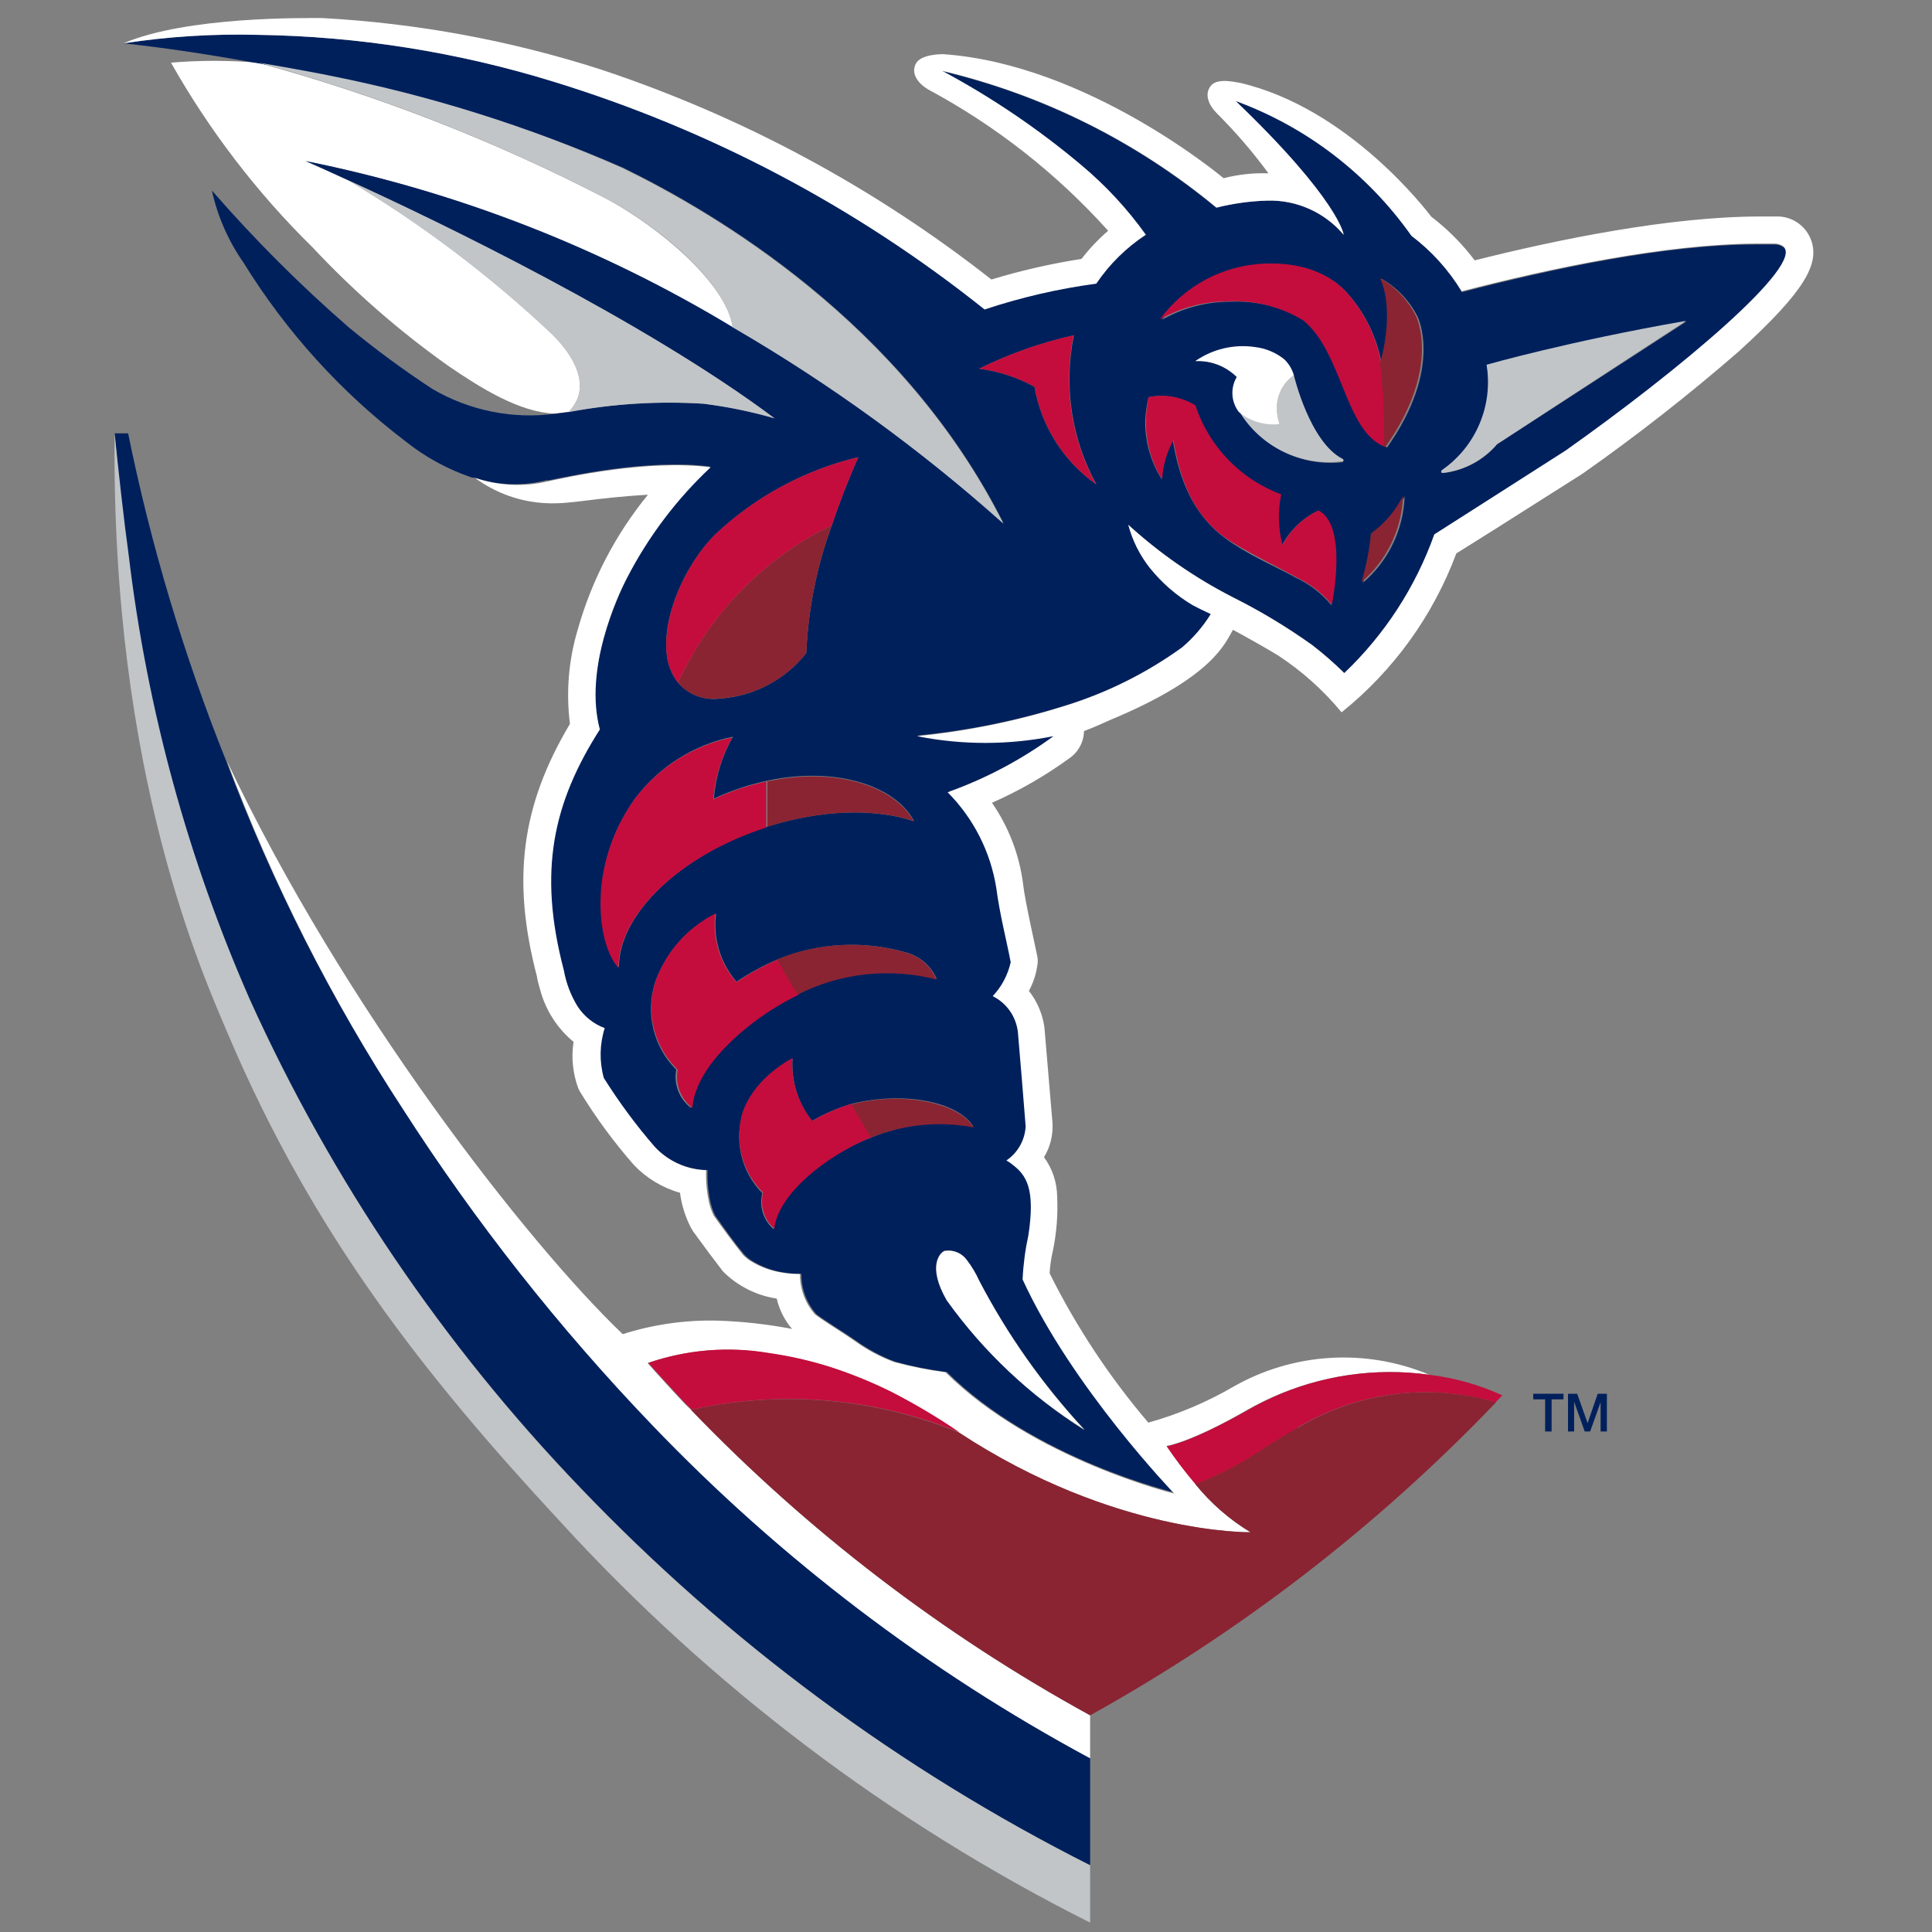 <?xml version="1.0" encoding="UTF-8"?>
<svg width="200px" height="200px" viewBox="0 0 200 200" version="1.1" xmlns="http://www.w3.org/2000/svg" xmlns:xlink="http://www.w3.org/1999/xlink">
    <rect x="0" y="0" width="200" height="200" fill="#808080" stroke="none"/>
    <!-- Generator: Sketch 54.1 (76490) - https://sketchapp.com -->
    <title>shenandoah</title>
    <desc>Created with Sketch.</desc>
    <g id="shenandoah" stroke="none" stroke-width="1" fill="none" fill-rule="evenodd">
        <g id="shenandoah_BGL">
            <g id="Asset-4" transform="translate(11, 1)">
                <path d="M47.871,41.654 C48.335,41.179 48.686,40.603 48.896,39.972 C49.344,38.402 48.803,36.234 46.193,33.617 C39.766,27.55 32.694,22.21 25.104,17.692 C22.307,16.402 20.629,15.673 20.629,15.673 C36.259,18.818 51.228,24.649 64.876,32.907 C64.186,28.346 57.324,22.57 51.824,19.598 C40.3,13.62 28.174,8.889 15.651,5.486 C12.673,5.236 9.679,5.236 6.701,5.486 C10.675,12.523 15.614,18.966 21.375,24.626 C25.629,29.167 30.326,33.268 35.397,36.869 C38.846,39.224 42.743,41.654 46.398,41.822 L46.398,41.822 L47.722,41.654" id="Shape" fill="#FFFFFF" fill-rule="nonzero"></path>
                <path d="M77.853,46.327 C76.716,48.888 75.821,51.243 75.112,53.374 C73.553,57.621 72.66,62.086 72.465,66.607 C70.278,69.373 67.027,71.084 63.515,71.318 C61.889,71.532 60.264,70.914 59.189,69.673 C58.644,68.972 58.274,68.152 58.107,67.28 C57.343,63.318 59.767,57.579 63.067,54.308 C67.218,50.402 72.315,47.651 77.853,46.327 M83.54,84.009 C83.54,84.009 77.76,81.636 68.381,84.589 L68.381,84.589 C59.599,87.411 53.073,93.561 53.073,99.112 C53.073,99.112 50.779,96.907 51.302,90.701 C51.645,87.436 52.834,84.317 54.751,81.654 C57.235,78.356 60.836,76.083 64.876,75.262 C63.75,77.225 63.075,79.415 62.899,81.673 C64.686,80.837 66.563,80.21 68.493,79.804 C75.336,78.346 81.545,80.215 83.596,83.935 M86.001,100.327 C81.186,99.082 76.084,99.634 71.644,101.879 C69.672,102.834 67.819,104.02 66.125,105.411 C63.626,107.523 60.848,110.495 60.531,113.692 C59.317,112.765 58.726,111.233 59.002,109.729 C56.649,107.381 55.8,103.912 56.802,100.738 C57.894,97.615 60.163,95.045 63.123,93.579 C62.796,96.125 63.569,98.689 65.249,100.626 C66.594,99.717 68.024,98.941 69.519,98.308 C73.74,96.589 78.414,96.339 82.794,97.598 C84.237,97.987 85.421,99.022 86.001,100.402 M89.843,115.617 C86.252,114.958 82.548,115.354 79.177,116.757 C74.273,118.626 69.425,122.776 69.09,126.252 C68.026,125.328 67.571,123.883 67.915,122.514 C65.878,120.454 65.065,117.476 65.771,114.664 C65.771,114.664 66.367,111.28 71.047,108.589 C70.893,110.915 71.611,113.215 73.061,115.037 C74.336,114.293 75.694,113.704 77.107,113.28 C78.668,112.89 80.272,112.695 81.881,112.701 C85.386,112.701 88.649,113.748 89.805,115.673 M101.216,147.019 C95.653,143.509 90.826,138.944 87.008,133.579 C84.901,130.009 86.337,128.589 86.822,128.458 C87.681,128.337 88.536,128.704 89.041,129.411 C89.567,130.078 90.011,130.806 90.365,131.579 C93.297,137.169 96.959,142.342 101.254,146.963 M90.365,37.168 C93.485,35.63 96.778,34.469 100.172,33.71 C99.091,38.971 99.918,44.445 102.503,49.15 C99.111,46.766 96.803,43.128 96.089,39.037 C94.316,38.056 92.374,37.422 90.365,37.168 M107.892,40.121 C109.565,39.783 111.304,40.112 112.74,41.037 C114.148,45.28 117.397,48.655 121.578,50.215 C121.214,51.946 121.259,53.738 121.708,55.449 C122.544,53.893 123.849,52.643 125.437,51.879 C128.533,53.449 126.817,61.636 126.817,61.636 C125.805,60.412 124.531,59.435 123.088,58.776 C121.652,57.935 119.154,56.907 116.73,55.336 C114.306,53.766 111.472,51.168 110.409,44.551 L110.409,44.551 C109.704,45.784 109.307,47.169 109.253,48.589 C108.112,46.785 107.522,44.687 107.556,42.551 C107.593,41.733 107.705,40.919 107.892,40.121 M119.918,26.346 C125.698,26.103 128.048,28.907 128.458,29.336 C130.3,31.386 131.534,33.911 132.019,36.626 C132.187,35.916 133.418,31.019 132.019,27.86 C133.622,28.77 134.92,30.136 135.749,31.785 C135.749,31.785 138.434,37.056 132.597,45.318 C128.421,43.71 128.234,35.617 124.151,32.234 C121.803,30.788 119.072,30.09 116.32,30.234 C113.855,30.238 111.433,30.882 109.29,32.103 C111.826,28.633 115.799,26.507 120.086,26.327 M130.099,59.318 C130.595,57.673 130.926,55.982 131.087,54.271 C132.495,53.268 133.635,51.933 134.406,50.383 L134.406,50.383 C134.288,53.836 132.724,57.08 130.099,59.318 M128.104,46.832 C123.85,47.372 119.677,45.35 117.457,41.673 L117.457,41.673 C116.662,40.624 116.581,39.198 117.252,38.065 C116.068,36.867 114.417,36.252 112.74,36.383 C114.535,35.157 116.726,34.657 118.874,34.981 C119.986,35.112 121.039,35.552 121.913,36.252 C122.38,36.705 122.721,37.272 122.902,37.897 L122.902,37.897 C122.902,37.897 124.561,44.869 127.973,46.57 C128.104,46.57 128.085,46.813 127.973,46.832 M138.396,47.71 C141.875,45.256 143.637,41.017 142.927,36.813 C142.927,36.813 151.411,34.383 163.568,32.29 L143.971,45 L143.971,45 C142.585,46.618 140.654,47.67 138.545,47.953 C138.447,47.975 138.345,47.975 138.247,47.953 C138.154,47.953 138.154,47.804 138.359,47.673 M45.726,48.738 C47.722,48.346 56.038,46.458 62.508,47.299 C59.012,50.621 56.105,54.514 53.912,58.813 C52.924,60.794 49.437,68.346 50.947,74.551 C46.193,82.028 44.589,89.206 47.218,99.467 C47.452,100.792 47.933,102.06 48.635,103.206 C49.306,104.244 50.294,105.037 51.451,105.467 C50.92,107.141 50.887,108.934 51.358,110.626 C52.994,113.132 54.814,115.512 56.802,117.748 C58.219,119.249 60.185,120.106 62.247,120.121 C62.205,121.264 62.312,122.408 62.564,123.523 C62.675,123.983 62.837,124.428 63.048,124.85 C63.999,126.178 64.913,127.523 66.05,128.869 C66.263,129.095 66.501,129.295 66.759,129.467 C67.775,130.109 68.91,130.535 70.097,130.72 C70.713,130.823 71.336,130.873 71.961,130.869 C71.946,132.403 72.497,133.887 73.509,135.037 C73.751,135.243 74.534,135.766 75.224,136.215 C75.914,136.664 76.772,137.206 77.611,137.785 C78.867,138.696 80.241,139.431 81.694,139.972 C83.445,140.449 85.227,140.805 87.027,141.037 C96.089,150.065 110.707,153.542 110.707,153.542 C110.707,153.542 100.154,142.664 95.007,131.374 C95.078,129.839 95.278,128.314 95.604,126.813 C96.35,121.972 95.38,120.57 93.982,119.505 C93.783,119.33 93.564,119.179 93.329,119.056 C94.511,118.259 95.25,116.95 95.324,115.523 C95.082,112.383 94.802,109.112 94.523,105.785 C94.346,104.174 93.362,102.764 91.912,102.047 C92.836,101.071 93.48,99.863 93.777,98.551 C93.311,96.103 92.658,93.673 92.285,90.85 C91.696,87.097 89.933,83.629 87.251,80.944 C91.167,79.549 94.86,77.591 98.214,75.131 C93.543,76.065 88.734,76.065 84.062,75.131 C89.214,74.627 94.299,73.593 99.24,72.047 C103.643,70.701 107.795,68.635 111.528,65.935 C112.629,64.954 113.578,63.814 114.343,62.551 C113.914,62.364 112.665,61.748 112.479,61.636 C110.781,60.629 109.278,59.325 108.041,57.785 C106.996,56.467 106.234,54.946 105.803,53.318 C109.05,56.277 112.674,58.792 116.581,60.794 C119.459,62.233 122.221,63.895 124.841,65.766 C126.004,66.665 127.112,67.632 128.16,68.664 C132.348,64.678 135.542,59.761 137.483,54.308 L151.094,45.729 C162.934,37.355 175.912,26.421 173.618,24.589 C173.335,24.391 172.994,24.292 172.649,24.308 C172.052,24.308 171.437,24.308 170.784,24.308 C161.349,24.308 149.491,26.869 140.335,29.243 C138.982,26.983 137.21,25.004 135.115,23.411 C130.595,17.006 124.233,12.135 116.879,9.449 C127.619,19.729 128.066,23.299 128.066,23.299 L128.066,23.299 C126.113,20.987 123.219,19.688 120.198,19.766 C118.405,19.812 116.623,20.057 114.884,20.495 C106.637,13.667 96.933,8.832 86.524,6.364 C91.661,9.109 96.498,12.386 100.955,16.14 C103.466,18.236 105.703,20.641 107.612,23.299 C105.59,24.621 103.848,26.33 102.484,28.327 C98.556,28.854 94.686,29.749 90.924,31 C77.669,20.419 62.545,12.436 46.342,7.467 C36.394,4.391 26.06,2.755 15.651,2.607 C11.016,2.49 6.38,2.784 1.797,3.486 L1.797,3.486 C5.992,3.935 10.654,4.645 14.569,5.355 L15.669,5.542 C19.51,6.196 22.438,6.738 23.128,6.907 C33.554,8.932 43.727,12.097 53.464,16.346 C63.048,21.019 82.44,32.383 92.882,53.15 L92.882,53.15 C84.261,45.477 74.891,38.695 64.913,32.907 C51.259,24.647 36.284,18.816 20.648,15.673 C20.648,15.673 22.326,16.402 25.123,17.692 C34.334,21.935 55.702,32.215 69.183,42.308 C66.778,41.61 64.321,41.104 61.836,40.794 C57.164,40.5 52.472,40.789 47.871,41.654 L47.871,41.654 L46.547,41.822 L46.547,41.822 C42.118,42.424 37.615,41.522 33.756,39.262 C30.759,37.296 27.871,35.168 25.104,32.888 C20.059,28.5 15.324,23.766 10.933,18.72 C11.523,21.405 12.638,23.946 14.215,26.196 C18.627,33.346 24.316,39.619 30.996,44.701 C33.052,46.334 35.373,47.599 37.858,48.439 L38.026,48.439 C40.491,49.255 43.137,49.345 45.652,48.701" id="Shape" fill="#00205C" fill-rule="nonzero"></path>
                <path d="M56.56,146.495 C46.902,136.458 38.241,125.503 30.698,113.785 C23.303,102.503 17.175,90.436 12.425,77.804 L12.425,77.804 C8.025,66.819 4.623,55.458 2.263,43.86 L0.865,43.86 C1.2,47.897 1.722,52.701 2.263,56.645 C4.197,72.474 8.451,87.93 14.886,102.514 C23.329,121.165 34.887,138.233 49.064,152.981 C64.308,168.936 82.161,182.16 101.85,192.084 L101.85,181 C85.042,171.95 69.759,160.306 56.56,146.495" id="Shape" fill="#00205C" fill-rule="nonzero"></path>
                <path d="M64.894,32.907 C74.88,38.705 84.251,45.506 92.863,53.206 L92.863,53.206 C82.421,32.439 63.03,21.075 53.446,16.402 C43.758,12.115 33.628,8.912 23.24,6.85 C22.494,6.682 19.51,6.121 15.781,5.486 C28.239,8.89 40.302,13.608 51.768,19.561 C57.361,22.533 64.204,28.308 64.82,32.869" id="Shape" fill="#C1C5C8" fill-rule="nonzero"></path>
                <path d="M48.896,39.972 C48.686,40.603 48.335,41.179 47.871,41.654 L47.871,41.654 C52.472,40.789 57.164,40.5 61.836,40.794 C64.321,41.104 66.778,41.61 69.183,42.308 C55.702,32.215 34.427,21.916 25.104,17.692 C32.679,22.231 39.743,27.577 46.174,33.636 C48.784,36.252 49.325,38.421 48.878,39.991" id="Shape" fill="#C1C5C8" fill-rule="nonzero"></path>
                <path d="M176.546,24.028 C176.039,22.408 174.508,21.334 172.816,21.411 L171.232,21.411 C161.909,21.411 150.348,23.766 141.659,25.953 C140.375,24.247 138.863,22.725 137.166,21.43 C136.718,20.85 128.644,10.215 117.382,7.579 C117.159,7.579 115.089,6.981 114.362,7.86 C113.635,8.738 114.119,9.879 114.958,10.72 C116.901,12.652 118.69,14.733 120.31,16.944 C118.746,16.887 117.182,17.057 115.667,17.449 C115.667,17.449 101.683,5.654 86.635,4.607 C86.393,4.607 84.267,4.607 83.783,5.636 C83.298,6.664 84.062,7.654 85.069,8.252 C92.081,12.014 98.39,16.966 103.715,22.888 C102.699,23.764 101.775,24.741 100.955,25.804 C97.802,26.294 94.686,27.006 91.632,27.935 C79.508,18.408 65.832,11.054 51.208,6.196 C41.86,3.19 32.166,1.4 22.363,0.869 C20.536,0.869 8.323,0.682 1.778,3.486 L1.778,3.486 C6.367,2.783 11.01,2.489 15.651,2.607 C26.06,2.755 36.394,4.391 46.342,7.467 C62.546,12.452 77.669,20.447 90.924,31.037 C94.686,29.786 98.556,28.891 102.484,28.364 C103.844,26.354 105.586,24.632 107.612,23.299 C105.705,20.628 103.469,18.21 100.955,16.103 C96.495,12.353 91.658,9.077 86.524,6.327 C96.956,8.798 106.68,13.646 114.94,20.495 C116.661,20.061 118.424,19.817 120.198,19.766 C123.232,19.677 126.142,20.977 128.104,23.299 L128.104,23.299 C128.104,23.299 127.638,19.729 116.916,9.449 C124.257,12.141 130.604,17.012 135.115,23.411 C137.194,24.978 138.959,26.925 140.317,29.15 C149.472,26.776 161.331,24.271 170.765,24.215 C171.381,24.215 172.015,24.215 172.63,24.215 C172.975,24.199 173.316,24.297 173.6,24.495 C175.893,26.364 162.916,37.262 151.075,45.636 L137.483,54.327 C135.542,59.779 132.348,64.697 128.16,68.682 C127.112,67.651 126.004,66.683 124.841,65.785 C122.221,63.914 119.459,62.251 116.581,60.813 C112.674,58.81 109.05,56.296 105.803,53.336 C106.234,54.964 106.996,56.485 108.041,57.804 C109.278,59.343 110.781,60.648 112.479,61.654 C112.665,61.766 113.914,62.383 114.343,62.57 C113.537,63.863 112.537,65.023 111.378,66.009 C107.646,68.71 103.494,70.775 99.091,72.121 C94.15,73.668 89.064,74.701 83.913,75.206 C88.585,76.14 93.394,76.14 98.065,75.206 C94.709,77.662 91.016,79.62 87.102,81.019 C89.776,83.709 91.538,87.175 92.136,90.925 C92.509,93.748 93.161,96.178 93.628,98.607 C93.334,99.926 92.69,101.141 91.763,102.121 C93.213,102.839 94.197,104.249 94.373,105.86 C94.653,109.187 94.933,112.458 95.175,115.598 C95.101,117.025 94.362,118.333 93.18,119.131 C93.415,119.254 93.634,119.405 93.833,119.579 C95.231,120.645 96.201,122.047 95.455,126.888 C95.129,128.389 94.929,129.914 94.858,131.449 C100.004,142.664 110.558,153.617 110.558,153.617 C110.558,153.617 95.958,150.065 86.878,141.056 C85.078,140.824 83.296,140.468 81.545,139.991 C80.092,139.45 78.718,138.714 77.462,137.804 C76.623,137.224 75.821,136.72 75.075,136.234 C74.329,135.748 73.602,135.262 73.36,135.056 C72.348,133.906 71.796,132.421 71.812,130.888 C71.187,130.892 70.563,130.842 69.947,130.738 C68.761,130.553 67.625,130.127 66.61,129.486 C66.352,129.314 66.114,129.114 65.901,128.888 C64.838,127.542 63.85,126.196 62.899,124.869 C62.688,124.447 62.525,124.001 62.414,123.542 C62.163,122.427 62.056,121.283 62.097,120.14 C60.085,120.08 58.18,119.219 56.802,117.748 C54.858,115.5 53.088,113.107 51.507,110.589 C51.036,108.897 51.069,107.104 51.6,105.43 C50.443,105 49.455,104.207 48.784,103.168 C48.082,102.023 47.601,100.754 47.367,99.43 C44.664,89.168 46.267,82.084 51.096,74.514 C49.437,68.271 52.905,60.682 53.912,58.813 C56.127,54.535 59.053,50.667 62.564,47.374 C56.038,46.533 47.647,48.421 45.782,48.813 C43.259,49.427 40.612,49.304 38.156,48.458 C40.323,50.066 42.921,50.984 45.615,51.093 C48.206,51.206 50.276,50.551 56.075,50.215 C52.715,54.323 50.239,59.083 48.803,64.196 C47.858,67.35 47.585,70.668 48.001,73.935 C42.948,82.421 41.96,90.084 44.589,100.103 C44.589,100.327 44.906,101.449 44.925,101.486 C45.489,103.591 46.695,105.466 48.374,106.85 C48.127,108.467 48.294,110.12 48.859,111.654 L49.027,111.991 C50.671,114.682 52.542,117.228 54.621,119.598 L54.621,119.598 C55.926,120.968 57.575,121.962 59.394,122.477 C59.557,123.743 59.942,124.971 60.531,126.103 L60.755,126.477 C61.874,128.028 62.843,129.318 63.794,130.551 L63.943,130.72 C65.439,132.17 67.349,133.118 69.407,133.43 C69.674,134.59 70.218,135.667 70.992,136.57 C68.433,136.079 65.839,135.791 63.235,135.71 C59.923,135.633 56.622,136.106 53.464,137.112 C43.601,127.692 24.545,103.299 12.5,77.804 C17.226,90.433 23.329,102.5 30.698,113.785 C38.217,125.5 46.853,136.454 56.485,146.495 C69.714,160.309 85.022,171.959 101.85,181.019 L101.85,176.57 C86.555,168.194 72.622,157.529 60.531,144.944 L59.897,144.327 L59.897,144.327 C58.834,143.206 56.839,141.019 56.038,140.103 C60.039,138.726 64.321,138.373 68.493,139.075 C70.564,139.368 72.609,139.825 74.609,140.439 C76.881,141.157 79.094,142.05 81.228,143.112 C83.649,144.354 85.991,145.746 88.239,147.28 L88.239,147.28 C104.349,157.879 118.389,157.617 118.427,157.617 C116.257,156.288 114.333,154.593 112.74,152.607 L112.74,152.607 C111.675,151.354 110.679,150.044 109.756,148.682 C109.756,148.682 112.162,148.383 118.128,144.944 C118.949,144.477 119.788,144.047 120.627,143.673 C125.745,141.353 131.416,140.536 136.979,141.318 C130.399,138.56 122.916,139.008 116.711,142.533 C113.935,144.15 110.965,145.406 107.873,146.271 C103.853,141.554 100.421,136.363 97.655,130.813 C97.699,130.032 97.811,129.257 97.991,128.495 C98.376,126.653 98.526,124.768 98.438,122.888 C98.423,121.414 97.947,119.983 97.077,118.794 C97.723,117.728 98.029,116.489 97.953,115.243 C97.767,113.037 97.114,105.355 97.114,105.318 C96.919,103.952 96.365,102.662 95.511,101.579 C95.96,100.755 96.257,99.856 96.387,98.925 C96.443,98.629 96.443,98.324 96.387,98.028 C96.219,97.15 95.101,92.271 94.914,90.551 C94.534,87.516 93.428,84.617 91.688,82.103 C94.511,80.86 97.192,79.319 99.688,77.505 C100.624,76.868 101.194,75.816 101.216,74.682 C102.335,74.271 103.901,73.542 103.901,73.542 C114.697,69.056 115.835,65.505 116.637,64.196 C118.333,65.112 120.235,66.196 121.279,66.832 C123.764,68.456 125.989,70.448 127.88,72.738 C133.247,68.43 137.352,62.747 139.757,56.29 L143.487,53.953 L152.809,48.047 C158.397,44.12 163.78,39.909 168.938,35.43 C176.135,28.907 177.217,26.271 176.546,24.028" id="Shape" fill="#FFFFFF" fill-rule="nonzero"></path>
                <path d="M49.064,153.019 C34.893,138.266 23.335,121.199 14.886,102.551 C8.468,87.934 4.239,72.446 2.338,56.589 C1.797,52.645 1.275,47.86 0.865,43.86 L0.865,43.86 C0.492,79.374 10.188,100.308 12.649,106.159 C21.375,126.664 32.842,141.262 46.938,156.458 C62.559,173.557 81.17,187.645 101.85,198.028 L101.85,192.103 C82.164,182.181 64.312,168.963 49.064,153.019" id="Shape" fill="#C1C5C8" fill-rule="nonzero"></path>
                <path d="M123.274,146.776 C122.193,147.393 121.168,148.028 120.179,148.645 C117.859,150.262 115.355,151.599 112.721,152.626 L112.721,152.626 C114.329,154.614 116.273,156.303 118.464,157.617 C118.464,157.617 104.368,157.879 88.258,147.28 C79.465,143.702 69.796,142.887 60.531,144.944 C72.633,157.516 86.564,168.179 101.85,176.57 C117.403,167.943 131.572,157.017 143.878,144.159 L143.878,144.159 C136.974,142.135 129.54,143.091 123.368,146.794" id="Shape" fill="#8A2432" fill-rule="nonzero"></path>
                <polyline id="Shape" fill="#8A2432" fill-rule="nonzero" points="59.972 144.308 59.972 144.327 59.972 144.308"></polyline>
                <path d="M120.645,143.71 C119.806,144.084 118.967,144.514 118.147,144.981 C112.18,148.383 109.775,148.72 109.775,148.72 C110.698,150.081 111.694,151.391 112.758,152.645 L112.758,152.645 C115.392,151.618 117.896,150.281 120.217,148.664 C121.205,148.065 122.23,147.43 123.312,146.794 C129.484,143.091 136.918,142.135 143.822,144.159 L143.822,144.159 L144.531,143.449 C142.137,142.355 139.59,141.636 136.979,141.318 L136.979,141.318 C131.406,140.544 125.729,141.374 120.608,143.71" id="Shape" fill="#C40D3C" fill-rule="nonzero"></path>
                <path d="M88.314,147.262 L88.314,147.262 C86.066,145.727 83.724,144.335 81.303,143.093 C79.169,142.032 76.956,141.138 74.683,140.421 C72.684,139.806 70.639,139.35 68.568,139.056 C64.395,138.354 60.114,138.707 56.112,140.084 C56.914,141 58.909,143.187 59.972,144.308 L59.972,144.308 L60.606,144.925 C69.865,142.872 79.527,143.687 88.314,147.262" id="Shape" fill="#C40D3C" fill-rule="nonzero"></path>
                <path d="M138.247,47.935 C138.345,47.956 138.447,47.956 138.545,47.935 C140.654,47.651 142.585,46.6 143.971,44.981 L143.971,44.981 L163.531,32.215 C151.374,34.327 142.89,36.757 142.89,36.757 C143.577,40.943 141.817,45.154 138.359,47.598 C138.154,47.729 138.154,47.822 138.247,47.879" id="Shape" fill="#C1C5C8" fill-rule="nonzero"></path>
                <path d="M102.466,49.15 C99.88,44.445 99.054,38.971 100.135,33.71 C96.753,34.472 93.474,35.633 90.365,37.168 C92.374,37.422 94.316,38.056 96.089,39.037 C96.803,43.128 99.111,46.766 102.503,49.15" id="Shape" fill="#C40D3C" fill-rule="nonzero"></path>
                <path d="M128.011,46.514 C124.598,44.813 122.957,37.916 122.939,37.841 L122.939,37.841 C122.012,38.496 121.393,39.502 121.223,40.626 C121.123,41.381 121.2,42.149 121.447,42.869 C119.947,43.025 118.448,42.566 117.289,41.598 L117.289,41.598 C119.51,45.275 123.682,47.297 127.936,46.757 C128.122,46.757 128.141,46.551 127.936,46.495" id="Shape" fill="#C1C5C8" fill-rule="nonzero"></path>
                <path d="M121.447,42.869 C121.199,42.143 121.122,41.369 121.223,40.607 C121.395,39.49 122.015,38.49 122.939,37.841 L122.939,37.841 C122.758,37.216 122.417,36.649 121.951,36.196 C121.076,35.496 120.023,35.056 118.911,34.925 C116.744,34.607 114.537,35.128 112.74,36.383 C114.335,36.308 115.89,36.904 117.028,38.028 C116.357,39.16 116.439,40.587 117.233,41.636 L117.233,41.636 C118.392,42.604 119.891,43.062 121.391,42.907" id="Shape" fill="#FFFFFF" fill-rule="nonzero"></path>
                <path d="M134.238,50.327 C133.467,51.877 132.327,53.212 130.919,54.215 C130.758,55.926 130.427,57.617 129.931,59.262 C132.557,57.023 134.12,53.78 134.238,50.327 L134.238,50.327 Z" id="Shape" fill="#8A2432" fill-rule="nonzero"></path>
                <path d="M68.437,79.879 L68.437,79.879 C66.507,80.285 64.63,80.912 62.843,81.748 C63.019,79.49 63.694,77.3 64.82,75.336 C60.78,76.158 57.179,78.431 54.695,81.729 C52.779,84.392 51.589,87.51 51.246,90.776 C50.724,96.981 53.017,99.187 53.017,99.187 C53.017,93.579 59.543,87.486 68.325,84.664 C68.325,84.664 68.325,81.505 68.325,79.953" id="Shape" fill="#C40D3C" fill-rule="nonzero"></path>
                <path d="M68.437,79.879 L68.437,79.879 C68.437,81.43 68.437,84.551 68.437,84.589 L68.437,84.589 C77.76,81.636 83.596,84.009 83.596,84.009 C81.508,80.271 75.336,78.402 68.493,79.879" id="Shape" fill="#8A2432" fill-rule="nonzero"></path>
                <path d="M65.193,100.626 C63.513,98.689 62.734,96.127 63.048,93.579 C60.112,95.054 57.869,97.625 56.802,100.738 C55.837,103.94 56.745,107.413 59.151,109.729 C58.875,111.233 59.466,112.765 60.68,113.692 C60.923,110.495 63.701,107.523 66.274,105.411 C67.949,104.051 69.776,102.89 71.719,101.953 C70.947,100.776 70.238,99.56 69.593,98.308 C68.096,98.937 66.666,99.713 65.323,100.626" id="Shape" fill="#C40D3C" fill-rule="nonzero"></path>
                <path d="M69.463,98.308 C70.107,99.56 70.817,100.776 71.588,101.953 C76.028,99.709 81.13,99.157 85.946,100.402 C85.365,99.022 84.181,97.987 82.738,97.598 C78.359,96.339 73.684,96.589 69.463,98.308" id="Shape" fill="#8A2432" fill-rule="nonzero"></path>
                <path d="M59.189,69.673 C60.262,70.916 61.891,71.528 63.515,71.299 C67.028,71.084 70.284,69.377 72.465,66.607 C72.66,62.086 73.553,57.621 75.112,53.374 C68.073,56.782 62.441,62.547 59.189,69.673" id="Shape" fill="#8A2432" fill-rule="nonzero"></path>
                <path d="M58.107,67.28 C58.274,68.152 58.644,68.972 59.189,69.673 C62.441,62.547 68.073,56.782 75.112,53.374 C75.821,51.243 76.716,48.888 77.853,46.327 C72.32,47.652 67.224,50.396 63.067,54.29 C59.767,57.579 57.343,63.318 58.107,67.374" id="Shape" fill="#C40D3C" fill-rule="nonzero"></path>
                <path d="M110.465,44.514 L110.465,44.514 C111.528,51.131 114.194,53.729 116.786,55.28 C119.377,56.832 121.708,57.897 123.144,58.738 C124.586,59.397 125.861,60.375 126.873,61.598 C126.873,61.598 128.589,53.411 125.493,51.841 C123.905,52.606 122.6,53.856 121.764,55.411 L121.764,55.411 C121.315,53.701 121.27,51.909 121.634,50.178 C117.427,48.619 114.155,45.229 112.74,40.963 C111.294,40.063 109.555,39.761 107.892,40.121 C107.727,40.934 107.639,41.76 107.631,42.589 C107.594,44.722 108.177,46.82 109.309,48.626 C109.384,47.21 109.779,45.829 110.465,44.589" id="Shape" fill="#C40D3C" fill-rule="nonzero"></path>
                <path d="M86.822,128.495 C86.337,128.626 84.957,130.047 87.008,133.617 C90.83,138.946 95.649,143.479 101.198,146.963 C96.923,142.339 93.28,137.166 90.365,131.579 C90.026,130.822 89.601,130.107 89.097,129.449 C88.592,128.742 87.737,128.374 86.878,128.495" id="Shape" fill="#FFFFFF" fill-rule="nonzero"></path>
                <path d="M123.927,32.178 C128.011,35.542 128.197,43.636 132.374,45.262 C132.445,42.352 132.308,39.441 131.963,36.551 C131.475,33.843 130.241,31.324 128.402,29.28 C127.992,28.85 125.642,26.047 119.862,26.29 C115.575,26.47 111.602,28.595 109.066,32.065 C111.209,30.845 113.631,30.201 116.096,30.196 C118.846,30.047 121.577,30.738 123.927,32.178" id="Shape" fill="#C40D3C" fill-rule="nonzero"></path>
                <path d="M132.43,45.243 C138.266,36.981 135.581,31.71 135.581,31.71 C134.752,30.061 133.454,28.695 131.852,27.785 C133.343,30.944 132.131,35.841 131.852,36.533 C132.196,39.423 132.334,42.333 132.262,45.243" id="Shape" fill="#8A2432" fill-rule="nonzero"></path>
                <path d="M73.043,114.981 C71.593,113.159 70.874,110.859 71.029,108.533 C66.349,111.15 65.752,114.607 65.752,114.607 C65.07,117.437 65.919,120.417 67.99,122.458 C67.646,123.826 68.1,125.272 69.164,126.196 C69.5,122.72 74.348,118.72 79.252,116.701 C79.252,116.701 78.077,114.832 77.182,113.262 C75.766,113.677 74.407,114.268 73.136,115.019" id="Shape" fill="#C40D3C" fill-rule="nonzero"></path>
                <path d="M77.089,113.224 C77.984,114.888 79.177,116.757 79.177,116.757 C82.546,115.393 86.236,115.029 89.805,115.71 C88.649,113.841 85.386,112.776 81.881,112.738 C80.272,112.733 78.668,112.927 77.107,113.318" id="Shape" fill="#8A2432" fill-rule="nonzero"></path>
                <polygon id="Shape" fill="#00205C" fill-rule="nonzero" points="147.719 143.86 148.95 143.86 148.95 147.187 149.621 147.187 149.621 143.86 150.852 143.86 150.852 143.28 147.719 143.28"></polygon>
                <polygon id="Shape" fill="#00205C" fill-rule="nonzero" points="153.35 146.327 153.35 146.327 152.269 143.28 151.318 143.28 151.318 147.187 151.952 147.187 151.952 144.159 151.97 144.159 153.052 147.187 153.611 147.187 154.693 144.159 154.693 144.159 154.693 147.187 155.345 147.187 155.345 143.28 154.394 143.28"></polygon>
            </g>
        </g>
    </g>
</svg>